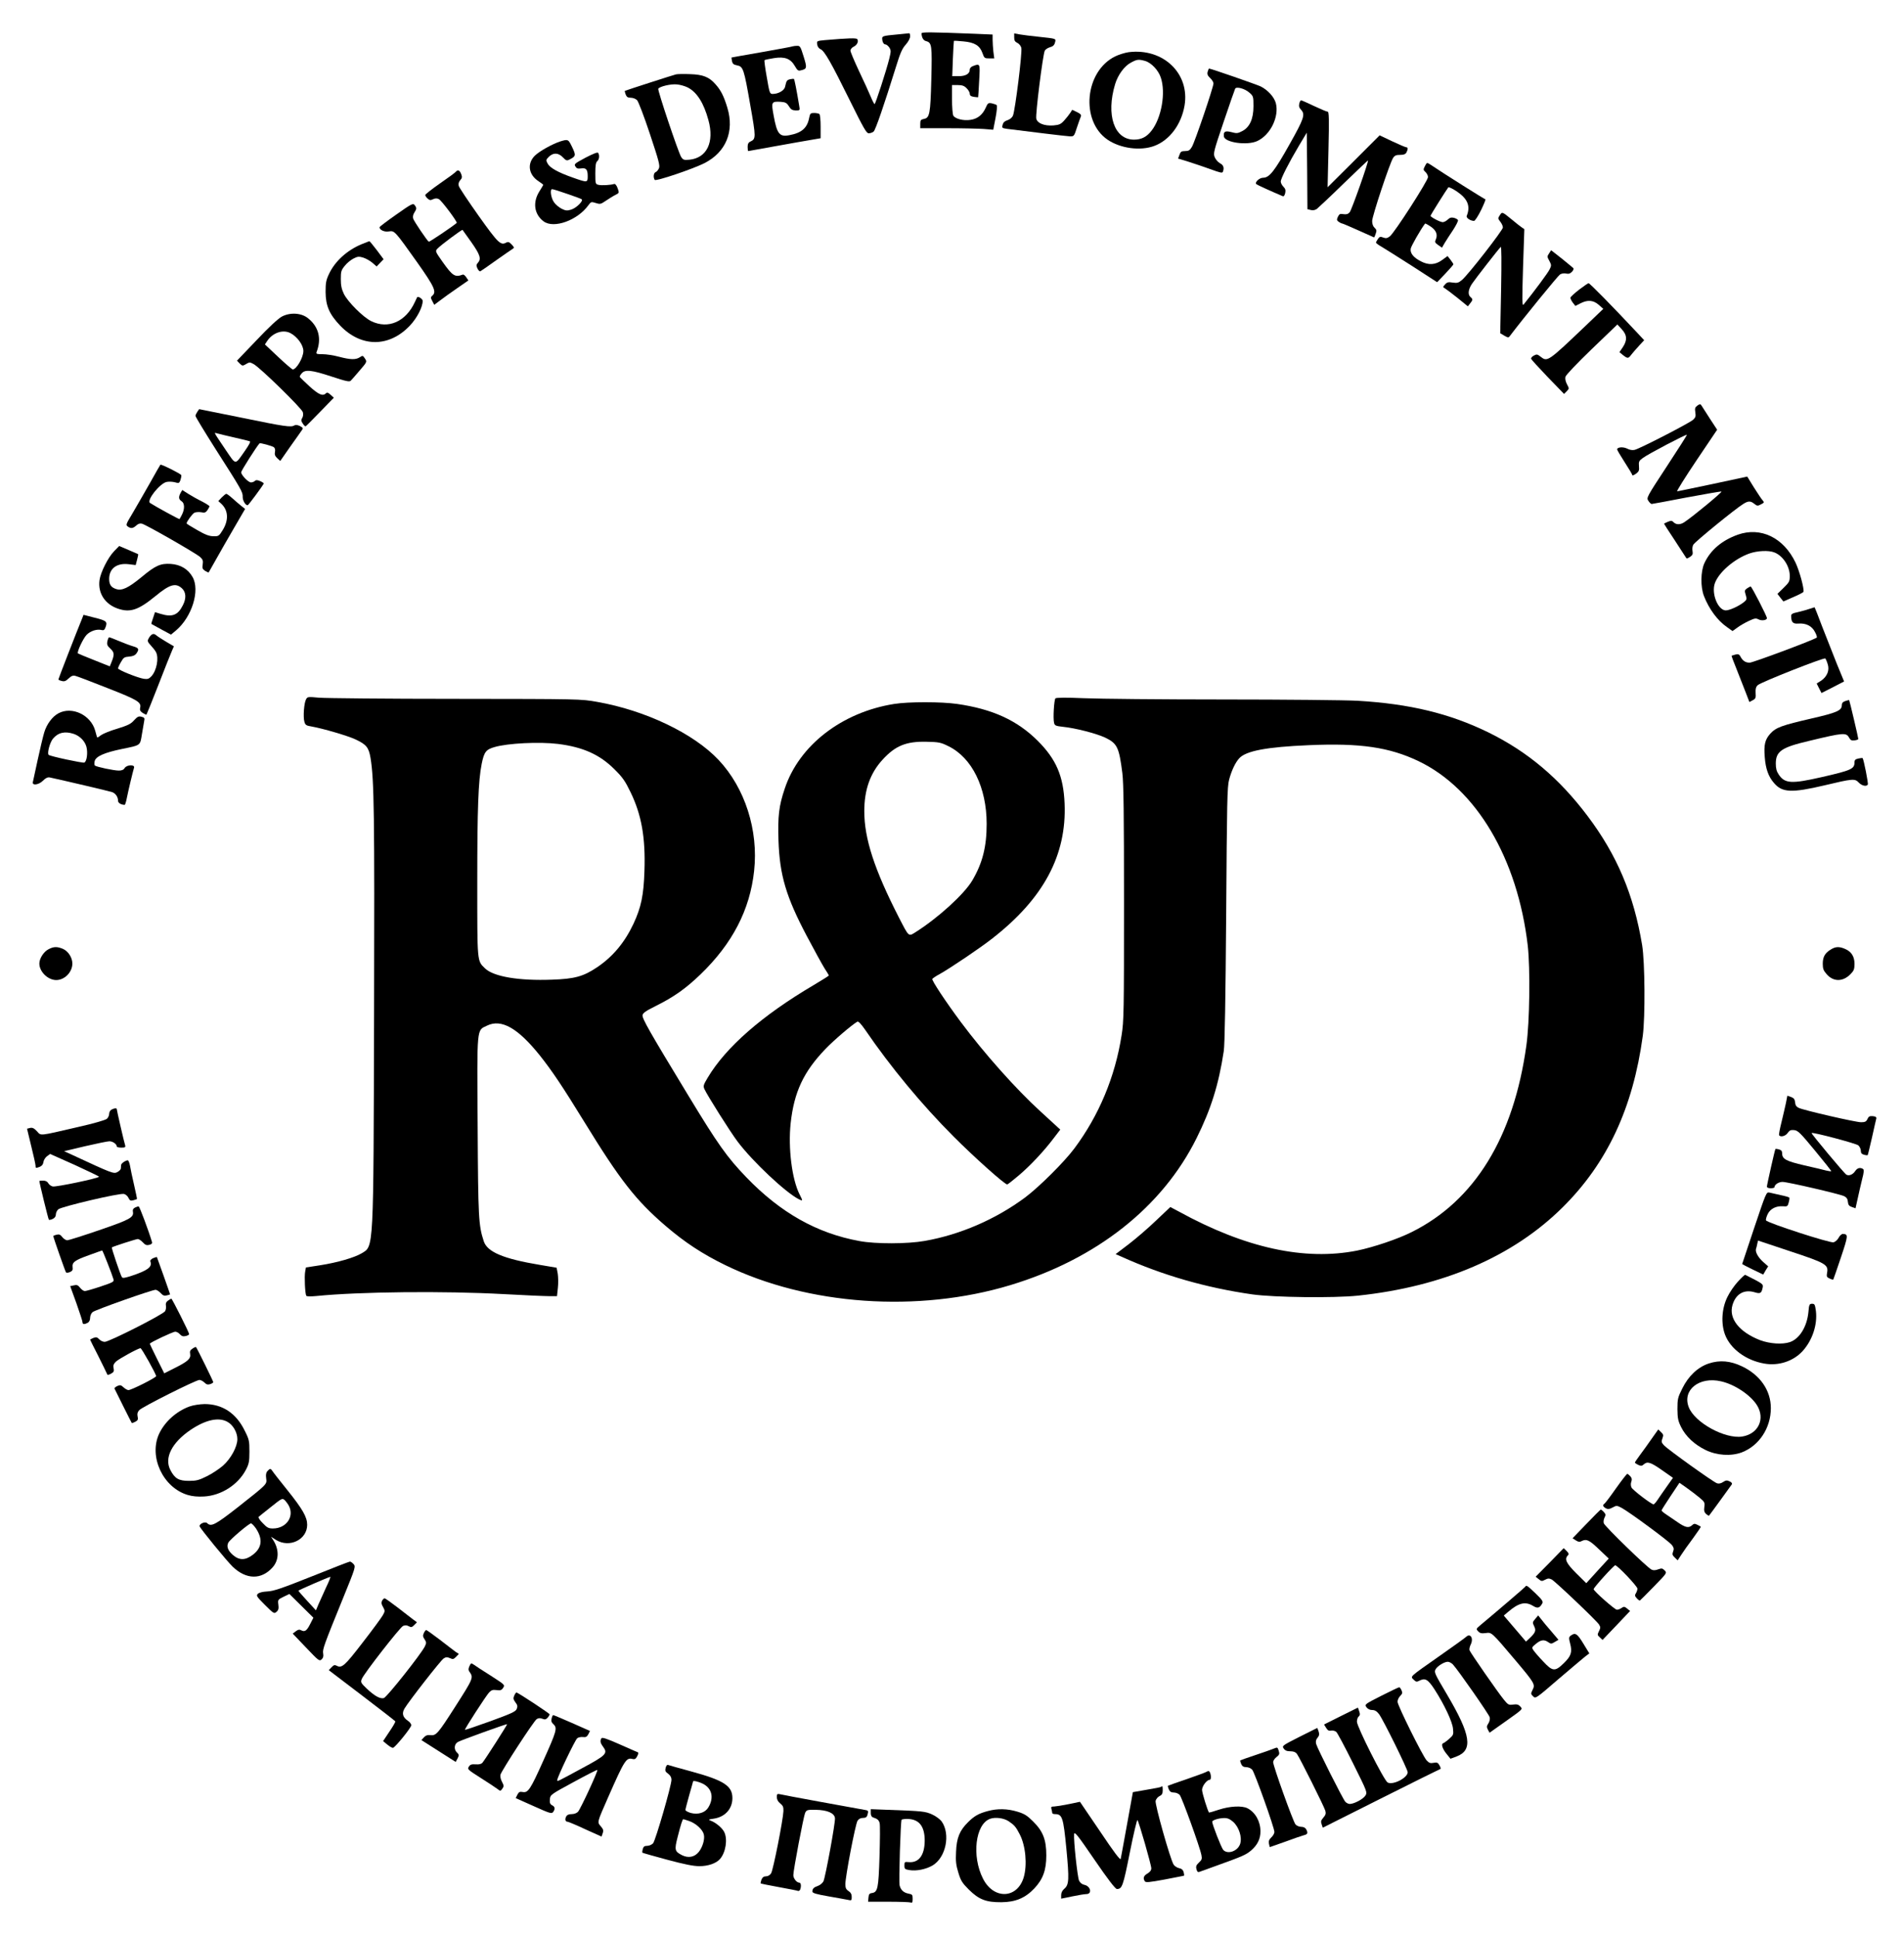 <?xml version="1.0" standalone="no"?>
<!DOCTYPE svg PUBLIC "-//W3C//DTD SVG 20010904//EN" "http://www.w3.org/TR/2001/REC-SVG-20010904/DTD/svg10.dtd">
<svg version="1.0" xmlns="http://www.w3.org/2000/svg"
  width="1500pt" height="1526pt" viewBox="0 0 1500 1526"
  preserveAspectRatio="xMidYMid meet">

  <g transform="translate(0,1526) scale(0.1,-0.1)"
    fill="currentColor" stroke="none">
    <path
      d="M7260 14997 c1 -32 14 -56 36 -61 45 -12 48 -32 41 -303 -7 -273 -13
-301 -59 -310 -24 -5 -28 -10 -28 -39 l0 -34 213 0 c118 0 247 -3 288 -6 l74
-6 18 93 c10 51 14 96 9 101 -4 4 -21 10 -38 14 -28 5 -32 3 -49 -36 -25 -55
-64 -86 -119 -94 -55 -9 -122 8 -136 34 -5 10 -10 68 -10 129 l0 111 45 0 c35
0 52 -6 70 -25 14 -13 25 -33 25 -43 0 -15 9 -21 33 -25 17 -2 33 -4 33 -3 1
0 4 58 8 129 8 138 8 138 -48 117 -15 -5 -26 -17 -26 -28 0 -33 -32 -52 -87
-52 l-51 0 5 138 c3 75 7 138 8 140 2 2 35 0 75 -4 89 -8 129 -33 150 -92 14
-40 17 -42 54 -42 l39 0 -7 53 c-3 28 -6 71 -6 93 l0 42 -142 6 c-354 14 -418
14 -418 3z" />
    <path
      d="M7053 14987 c-88 -8 -103 -12 -103 -28 0 -28 11 -49 26 -49 7 0 21
-11 30 -24 14 -23 14 -30 0 -88 -25 -99 -109 -358 -116 -358 -3 0 -17 26 -30
58 -13 31 -54 122 -92 201 -37 79 -68 152 -68 162 0 11 11 24 25 31 26 12 41
41 29 59 -6 11 -66 9 -255 -7 -65 -6 -65 -7 -61 -34 2 -17 13 -32 27 -38 31
-14 82 -103 232 -407 107 -216 129 -255 147 -255 12 0 29 6 38 13 15 11 84
213 178 515 32 105 49 142 76 171 20 23 34 49 34 65 0 14 -3 25 -7 24 -5 0
-54 -6 -110 -11z" />
    <path
      d="M7990 14965 c0 -24 6 -34 25 -43 13 -6 28 -24 31 -39 9 -33 -49 -497
-66 -534 -7 -16 -25 -30 -43 -36 -21 -6 -33 -17 -38 -35 -7 -26 -5 -27 34 -33
164 -21 468 -58 495 -59 33 -1 34 0 56 69 13 39 27 78 31 87 5 13 -2 21 -30
35 l-38 18 -16 -25 c-9 -14 -30 -40 -47 -59 -26 -29 -39 -35 -85 -39 -71 -5
-126 16 -135 53 -8 31 52 508 67 536 5 10 24 22 41 27 23 6 34 16 39 36 9 33
14 31 -125 46 -61 6 -129 15 -153 19 l-43 8 0 -32z" />
    <path
      d="M6245 14895 c-5 -3 -116 -23 -245 -46 -129 -22 -236 -42 -237 -42 -1
-1 1 -14 4 -29 4 -20 12 -28 40 -33 48 -9 54 -27 104 -314 45 -255 45 -265 1
-286 -16 -7 -22 -19 -22 -42 0 -18 2 -33 5 -33 3 0 101 18 217 39 117 21 245
44 283 50 l70 12 0 92 c0 51 -4 95 -10 99 -5 4 -24 8 -41 8 -29 0 -32 -4 -39
-37 -15 -81 -59 -120 -157 -138 -77 -15 -97 10 -123 154 -20 108 -18 113 55
109 38 -3 48 -8 65 -35 16 -26 27 -32 54 -33 33 0 34 0 27 38 -20 122 -37 206
-41 210 -2 2 -16 1 -30 -2 -26 -7 -29 -10 -40 -59 -6 -30 -53 -57 -98 -57 -22
0 -25 6 -46 131 -13 71 -21 133 -18 135 3 3 36 10 74 16 86 14 132 -4 166 -64
19 -33 26 -38 47 -32 48 11 49 19 21 109 -24 77 -28 85 -51 84 -14 0 -29 -2
-35 -4z" />
    <path
      d="M8892 14849 c-29 -4 -77 -19 -106 -33 -240 -117 -276 -508 -61 -656
101 -69 259 -91 370 -49 119 45 211 167 237 317 43 253 -168 455 -440 421z
m129 -69 c49 -14 105 -73 124 -131 40 -119 6 -316 -72 -417 -38 -50 -80 -72
-139 -72 -156 0 -222 194 -149 437 22 73 73 143 125 170 48 26 60 27 111 13z" />
    <path
      d="M9514 14695 c-5 -20 0 -31 20 -50 14 -13 26 -32 26 -42 0 -29 -148
-465 -170 -500 -16 -27 -26 -33 -54 -33 -29 0 -36 -5 -44 -30 l-11 -29 82 -25
c45 -14 123 -41 174 -59 76 -28 93 -32 97 -20 12 31 5 53 -23 67 -15 8 -34 30
-41 47 -13 30 -9 46 71 282 46 137 87 253 90 259 11 18 78 -1 112 -32 31 -27
32 -31 32 -107 0 -100 -30 -166 -89 -196 -34 -18 -44 -19 -84 -8 -50 13 -65 5
-60 -34 7 -48 184 -73 263 -36 104 48 174 193 146 299 -13 48 -63 103 -119
131 -31 15 -393 141 -407 141 -2 0 -7 -11 -11 -25z" />
    <path
      d="M5325 14674 c-15 -3 -387 -123 -403 -130 -1 -1 2 -13 7 -28 8 -20 17
-26 41 -26 16 0 38 -8 49 -19 10 -10 56 -130 101 -266 70 -210 81 -251 71
-271 -6 -14 -18 -27 -26 -30 -16 -6 -20 -41 -7 -61 8 -13 299 85 392 132 169
86 237 250 180 437 -27 90 -51 137 -92 183 -51 59 -100 78 -203 81 -49 2 -99
1 -110 -2z m93 -103 c72 -37 126 -121 163 -257 48 -174 -12 -298 -149 -312
-44 -4 -50 -2 -66 22 -22 35 -187 526 -180 537 10 18 100 39 146 34 26 -2 64
-13 86 -24z" />
    <path
      d="M10236 14444 c-5 -20 -1 -33 15 -50 33 -36 22 -69 -93 -273 -116
-207 -158 -261 -206 -261 -31 0 -70 -37 -54 -51 5 -5 114 -55 209 -95 6 -3 14
7 18 25 5 23 1 35 -14 50 -12 12 -21 30 -21 41 0 23 63 147 145 285 l60 100 3
-301 2 -302 26 -6 c17 -5 34 -1 48 8 11 9 107 98 211 200 105 101 191 183 192
182 7 -7 -129 -392 -144 -408 -13 -15 -26 -18 -49 -15 -27 5 -33 1 -44 -21
-10 -22 -9 -28 6 -39 10 -7 22 -13 26 -13 5 0 63 -25 130 -55 66 -30 122 -55
123 -55 2 0 8 13 13 29 9 24 7 32 -9 47 -12 11 -19 30 -19 53 0 39 139 457
165 497 12 19 24 24 55 24 29 0 42 5 50 19 13 25 13 41 -1 41 -6 0 -56 21
-111 47 l-99 47 -205 -205 -205 -204 7 298 c6 239 4 297 -6 297 -7 0 -55 20
-108 45 -52 25 -98 45 -102 45 -4 0 -11 -12 -14 -26z" />
    <path
      d="M4414 14146 c-62 -20 -165 -77 -201 -113 -62 -62 -49 -149 29 -200
21 -14 38 -27 38 -29 0 -1 -14 -26 -32 -54 -53 -86 -39 -179 35 -234 80 -59
267 8 353 128 20 27 22 28 57 17 34 -11 40 -10 79 17 24 16 57 37 75 46 32 16
32 16 19 53 -9 24 -19 36 -27 34 -28 -9 -100 -13 -124 -7 -24 6 -25 9 -25 90
0 62 4 87 15 96 16 13 20 48 7 66 -4 7 -39 -7 -99 -38 -86 -46 -92 -51 -80
-69 9 -16 19 -19 43 -16 41 7 54 -8 54 -60 0 -52 -1 -53 -117 -12 -117 41
-181 77 -199 111 -14 26 -13 30 10 53 35 34 75 33 111 -5 24 -25 31 -27 49
-18 53 27 55 33 24 98 -31 64 -32 65 -94 46z m54 -413 c59 -20 111 -39 115
-43 14 -13 -43 -69 -83 -81 -32 -10 -44 -9 -76 7 -21 11 -49 34 -61 53 -23 34
-32 101 -13 101 6 0 59 -16 118 -37z" />
    <path
      d="M11226 13952 c-14 -27 -14 -31 4 -47 11 -10 20 -28 20 -40 0 -28
-266 -442 -301 -467 -20 -15 -30 -17 -52 -9 -22 9 -29 7 -42 -12 -8 -12 -15
-25 -15 -28 0 -4 21 -20 48 -35 26 -15 134 -84 241 -152 l193 -125 64 67 c35
37 64 70 64 74 0 4 -11 20 -23 36 l-23 29 -44 -32 c-52 -38 -106 -41 -165 -10
-60 30 -88 66 -81 101 4 21 78 151 113 197 1 2 21 -8 43 -23 44 -29 58 -64 42
-101 -10 -21 -8 -27 18 -45 l30 -21 22 38 c13 21 42 67 66 102 23 36 41 70 38
77 -2 6 -17 14 -31 18 -21 5 -33 2 -49 -13 -12 -12 -30 -21 -40 -21 -20 0 -96
40 -96 50 0 7 127 208 140 224 5 4 36 -11 70 -34 83 -57 106 -114 75 -191 -6
-15 29 -39 58 -39 7 0 32 38 55 85 23 47 38 85 34 85 -6 0 -321 198 -434 274
-27 17 -27 17 -42 -12z" />
    <path
      d="M3592 13908 c-6 -8 -62 -49 -126 -93 -63 -44 -115 -85 -116 -91 0 -6
8 -19 19 -28 15 -14 23 -15 43 -5 19 8 31 8 46 0 22 -12 147 -179 140 -187
-22 -21 -214 -151 -220 -148 -14 9 -116 160 -123 182 -4 15 -1 32 9 47 19 30
20 36 3 59 -13 17 -23 12 -145 -74 -73 -51 -132 -96 -132 -100 0 -21 38 -39
73 -33 46 7 46 6 224 -244 137 -194 154 -233 118 -263 -13 -11 -13 -16 1 -42
l15 -29 47 35 c26 20 86 63 134 96 l88 61 -17 25 c-9 14 -21 23 -27 21 -62
-23 -80 -12 -162 104 -55 78 -56 81 -38 100 23 26 194 153 198 148 2 -2 33
-46 70 -98 68 -97 79 -130 51 -161 -13 -14 -14 -22 -4 -44 7 -15 17 -25 23
-23 6 3 62 41 124 86 63 44 121 85 130 90 15 9 14 12 -7 35 -19 20 -27 23 -43
15 -44 -24 -64 -4 -218 212 -82 116 -153 222 -156 235 -4 17 0 31 12 45 14 15
16 25 8 46 -11 31 -27 39 -42 21z" />
    <path
      d="M11816 13565 c-16 -24 -16 -27 4 -52 11 -14 20 -34 20 -45 0 -21
-273 -372 -322 -413 -27 -23 -38 -26 -73 -21 -34 6 -45 3 -60 -14 -19 -21 -19
-22 -1 -32 10 -6 55 -40 99 -75 l81 -66 18 23 c22 27 22 34 3 50 -23 19 -18
61 12 105 26 39 206 270 226 290 6 7 7 -109 3 -335 l-7 -345 32 -19 c28 -16
34 -17 43 -4 109 144 380 476 396 486 12 8 34 11 49 7 20 -4 32 0 46 15 11 12
15 24 9 29 -5 5 -46 38 -91 75 l-83 65 -16 -25 c-16 -23 -16 -27 2 -59 17 -32
17 -37 2 -67 -12 -26 -118 -169 -205 -277 -12 -15 -12 38 -4 300 l10 294 -22
15 c-12 8 -46 35 -77 61 -76 62 -76 62 -94 34z" />
    <path
      d="M2848 13336 c-115 -48 -210 -135 -256 -234 -23 -48 -27 -70 -27 -142
1 -109 29 -175 116 -266 166 -172 386 -171 549 2 56 60 100 145 100 194 0 15
-37 40 -44 28 -1 -1 -9 -19 -18 -38 -71 -154 -209 -215 -343 -150 -64 31 -184
151 -216 215 -18 38 -24 66 -24 117 0 59 3 70 31 104 16 21 47 46 68 57 33 17
43 18 77 8 22 -7 54 -25 73 -41 l33 -29 27 28 28 29 -53 71 c-30 39 -56 71
-59 71 -3 -1 -31 -11 -62 -24z" />
    <path
      d="M12440 12978 c-36 -28 -66 -56 -68 -62 -1 -7 7 -24 18 -39 l21 -27
39 20 c58 30 102 26 145 -11 l36 -32 -138 -132 c-301 -287 -302 -287 -357
-244 -24 19 -30 20 -52 8 -14 -7 -23 -18 -22 -25 2 -6 61 -71 131 -144 l129
-133 21 21 c20 21 20 22 2 55 -11 21 -16 43 -12 59 4 15 89 104 208 219 l201
193 34 -37 c43 -46 45 -88 8 -143 l-26 -38 28 -23 c37 -29 42 -29 67 5 12 15
39 46 61 70 l39 42 -54 58 c-194 207 -375 392 -384 391 -5 0 -39 -24 -75 -51z" />
    <path
      d="M2220 12766 c-28 -15 -104 -85 -199 -186 l-154 -161 21 -22 c21 -20
23 -21 50 -5 27 16 31 16 60 0 51 -27 381 -350 388 -379 4 -15 2 -35 -5 -45
-10 -16 -9 -24 4 -44 9 -14 19 -24 23 -22 4 2 55 53 114 114 l108 111 -25 23
c-20 18 -28 21 -37 12 -25 -25 -57 -11 -130 55 -40 37 -74 70 -76 74 -2 4 5
17 15 28 27 32 77 27 235 -25 116 -38 142 -44 152 -32 7 7 39 43 70 80 58 67
58 68 41 94 -16 24 -18 25 -40 10 -32 -21 -74 -20 -165 4 -41 11 -99 20 -129
20 -45 0 -52 2 -47 17 41 105 17 199 -67 266 -53 43 -141 48 -207 13z m68
-130 c54 -28 102 -94 102 -141 0 -52 -55 -146 -84 -145 -6 1 -58 45 -115 99
l-104 98 18 27 c43 65 124 93 183 62z" />
    <path
      d="M13372 12065 c-18 -13 -21 -22 -16 -53 5 -30 2 -41 -18 -59 -27 -25
-420 -228 -461 -237 -17 -4 -39 0 -58 10 -31 16 -79 12 -79 -6 0 -5 27 -51 60
-102 33 -51 60 -96 60 -101 0 -5 13 1 28 11 24 18 27 26 24 60 -3 35 0 42 30
64 41 31 348 192 348 183 0 -4 -72 -117 -160 -251 -158 -241 -160 -245 -144
-269 9 -14 21 -25 26 -25 5 0 129 23 274 51 146 27 270 49 276 47 9 -3 -220
-193 -292 -241 -31 -21 -64 -22 -85 -1 -13 14 -20 14 -45 4 -17 -7 -30 -14
-30 -16 0 -2 36 -58 80 -124 44 -67 84 -129 89 -137 8 -15 11 -15 35 0 21 14
24 23 20 46 -3 16 -1 38 6 50 11 22 336 287 395 322 38 24 57 24 86 0 22 -17
26 -18 52 -4 26 13 27 16 14 31 -9 9 -39 55 -69 102 l-53 86 -270 -58 c-149
-31 -275 -58 -282 -58 -6 0 62 109 152 243 l163 242 -57 87 c-31 48 -60 94
-66 103 -9 14 -12 14 -33 0z" />
    <path
      d="M1555 12017 c-8 -12 -15 -27 -15 -33 0 -7 71 -124 158 -261 206 -322
215 -339 214 -376 -1 -29 21 -67 39 -67 6 0 116 149 127 171 1 3 -11 12 -28
19 -23 10 -34 10 -43 1 -6 -6 -19 -11 -30 -11 -21 0 -77 58 -77 80 0 12 124
207 145 228 5 5 100 -21 113 -31 8 -7 12 -21 8 -38 -4 -19 1 -32 18 -48 l24
-22 78 112 c44 61 85 120 92 130 12 16 10 19 -15 33 -19 9 -34 11 -44 5 -26
-16 -72 -10 -412 60 l-338 68 -14 -20z m290 -203 c61 -14 116 -27 123 -30 8
-2 -6 -29 -39 -76 -80 -114 -67 -115 -151 8 -100 149 -95 138 -67 130 13 -4
74 -18 134 -32z" />
    <path
      d="M1180 11453 c-46 -82 -108 -188 -137 -238 -50 -83 -53 -90 -37 -102
25 -18 41 -16 67 7 15 14 29 19 45 15 33 -8 429 -235 459 -263 21 -19 24 -30
20 -58 -5 -29 -2 -37 19 -51 14 -8 26 -14 28 -12 1 2 27 47 56 99 29 52 93
164 142 248 l89 153 -28 22 c-15 12 -47 39 -69 59 -23 21 -46 38 -51 38 -5 0
-21 -13 -36 -28 l-27 -29 21 -19 c58 -52 63 -131 12 -212 -28 -45 -31 -47 -74
-46 -33 1 -64 13 -126 49 -46 26 -83 49 -83 52 0 14 44 74 61 84 11 5 34 7 53
4 28 -6 36 -3 50 16 9 13 16 27 16 31 0 4 -27 21 -59 38 -33 16 -81 43 -108
60 l-47 30 -13 -22 c-18 -33 -16 -51 7 -66 25 -15 26 -61 4 -105 -9 -18 -18
-34 -20 -36 -2 -3 -189 99 -232 127 -30 20 78 156 132 166 17 3 46 2 64 -3 30
-9 34 -8 43 16 5 15 9 33 7 40 -2 10 -147 83 -164 83 -1 0 -39 -66 -84 -147z" />
    <path
      d="M13690 11048 c-125 -45 -215 -121 -263 -225 -29 -64 -31 -186 -3
-258 39 -101 107 -194 183 -246 l42 -30 39 28 c21 16 62 39 90 52 45 21 55 23
76 12 24 -13 66 -7 66 10 0 16 -120 249 -128 249 -4 0 -17 -7 -29 -15 -19 -13
-20 -19 -10 -51 10 -33 9 -38 -13 -56 -43 -35 -121 -69 -148 -66 -60 7 -109
132 -83 211 29 87 154 195 273 237 63 22 151 26 195 9 68 -25 123 -109 123
-185 0 -44 -4 -51 -49 -95 l-48 -47 23 -30 24 -30 77 34 c43 18 79 37 81 42 7
23 -31 163 -62 229 -94 198 -274 285 -456 221z" />
    <path
      d="M899 10918 c-48 -49 -107 -167 -115 -228 -14 -103 44 -191 147 -225
95 -32 160 -10 293 99 114 94 160 107 210 61 32 -30 35 -79 6 -134 -39 -77
-83 -94 -173 -67 l-46 14 -15 -46 c-9 -25 -15 -46 -13 -47 1 -1 36 -20 78 -43
l76 -41 41 34 c125 107 189 315 129 420 -35 62 -95 98 -172 103 -80 5 -120
-12 -230 -104 -105 -86 -154 -109 -200 -94 -40 13 -55 35 -55 80 0 81 59 126
151 116 l58 -7 11 42 c6 22 10 42 8 44 -2 1 -36 16 -76 33 l-73 31 -40 -41z" />
    <path
      d="M14259 10465 c-20 -7 -61 -19 -92 -26 -48 -10 -57 -16 -56 -33 1 -48
14 -61 56 -58 61 5 108 -19 132 -67 12 -22 18 -42 13 -44 -39 -24 -503 -197
-528 -197 -33 0 -56 15 -74 51 -8 15 -17 18 -38 13 -15 -4 -28 -8 -30 -9 -2
-2 17 -52 41 -111 24 -60 56 -142 71 -181 l28 -73 26 14 c23 12 26 19 23 58
-2 33 3 48 17 61 26 24 523 220 532 210 4 -4 13 -24 19 -45 16 -48 -5 -98 -52
-130 l-35 -22 19 -38 19 -37 89 45 89 46 -58 141 c-31 78 -83 210 -115 292
-31 83 -58 151 -59 151 0 1 -17 -4 -37 -11z" />
    <path
      d="M650 10396 c-50 -122 -190 -483 -190 -488 0 -3 12 -9 26 -12 21 -6
33 -1 55 20 21 20 34 25 53 20 14 -3 129 -47 255 -97 238 -93 266 -111 255
-155 -4 -17 1 -27 20 -40 15 -9 28 -15 30 -13 2 2 45 108 94 234 49 127 97
247 106 267 l16 37 -63 37 c-34 20 -70 44 -79 52 -20 17 -40 6 -59 -31 -9 -16
-5 -25 19 -51 16 -17 35 -41 41 -53 24 -47 5 -145 -36 -190 -20 -21 -30 -24
-60 -20 -50 8 -203 70 -203 82 0 6 10 28 23 50 20 36 27 40 65 43 29 2 46 10
57 25 23 33 19 43 -27 56 -24 7 -74 26 -112 42 -37 16 -72 29 -76 29 -4 0 -10
-14 -14 -31 -5 -26 -1 -36 24 -59 32 -30 33 -46 6 -112 l-11 -27 -123 49 c-68
27 -126 51 -128 53 -10 10 41 118 68 146 30 31 82 48 119 38 15 -4 23 1 30 21
17 45 9 53 -84 76 l-89 23 -8 -21z" />
    <path
      d="M2411 9751 c-16 -29 -24 -139 -13 -176 7 -26 14 -31 58 -38 86 -15
288 -74 346 -102 85 -40 103 -63 117 -145 29 -175 32 -445 28 -2025 -5 -1873
-2 -1819 -97 -1877 -57 -34 -189 -73 -330 -95 l-110 -17 -6 -34 c-7 -37 -1
-173 9 -189 4 -6 34 -6 79 -2 337 34 1004 41 1478 15 162 -9 323 -16 357 -16
l61 0 7 65 c4 35 3 86 -1 112 l-9 47 -130 22 c-289 48 -417 102 -444 187 -41
126 -44 181 -48 904 -5 797 -9 754 74 794 113 55 243 -19 416 -235 99 -125
178 -243 352 -526 280 -456 404 -615 638 -816 150 -129 291 -222 472 -310 648
-316 1518 -377 2245 -157 678 205 1197 614 1467 1158 113 227 174 421 214 685
8 50 14 408 19 1075 6 888 8 1007 23 1063 19 72 50 137 80 169 53 58 215 89
547 103 406 18 635 -16 864 -125 457 -218 782 -768 862 -1455 20 -182 15 -600
-11 -785 -100 -723 -407 -1223 -903 -1470 -109 -55 -303 -120 -430 -146 -414
-82 -881 20 -1404 307 l-68 36 -112 -106 c-61 -59 -159 -143 -215 -186 l-104
-79 48 -21 c321 -145 664 -244 1028 -296 171 -24 641 -30 833 -10 672 71 1222
308 1613 696 351 348 554 783 631 1350 20 151 17 580 -5 715 -66 398 -198 709
-429 1016 -224 298 -473 508 -783 660 -305 149 -620 225 -1031 249 -93 5 -567
10 -1054 10 -487 0 -982 5 -1100 10 -139 6 -218 5 -225 -1 -11 -11 -20 -158
-11 -193 5 -21 13 -25 68 -31 101 -10 265 -53 334 -85 96 -46 110 -76 136
-280 10 -80 13 -324 13 -1025 0 -850 -1 -929 -19 -1040 -51 -327 -178 -631
-371 -890 -79 -107 -279 -305 -388 -387 -233 -173 -513 -294 -792 -343 -135
-24 -386 -25 -514 -1 -335 61 -622 223 -891 502 -154 160 -225 261 -459 647
-303 499 -363 604 -359 630 2 17 26 34 103 72 146 73 236 137 353 249 252 243
390 509 423 816 35 320 -72 653 -280 874 -197 209 -576 390 -956 457 -129 23
-135 23 -1115 24 -542 0 -1026 5 -1076 9 -88 8 -92 8 -103 -13z m1985 -351
c198 -25 329 -84 445 -200 65 -64 85 -94 127 -181 86 -178 118 -356 109 -619
-6 -192 -26 -287 -86 -416 -70 -149 -164 -261 -288 -344 -107 -72 -177 -91
-354 -97 -262 -10 -461 24 -528 89 -63 61 -61 41 -61 680 0 577 8 799 35 932
19 93 34 112 100 131 105 31 355 43 501 25z" />
    <path
      d="M14538 9738 c-20 -7 -28 -16 -28 -33 0 -42 -40 -59 -236 -104 -238
-55 -283 -71 -328 -121 -41 -46 -51 -86 -43 -184 7 -92 29 -154 73 -204 64
-76 140 -79 399 -18 222 53 238 54 268 22 25 -26 61 -34 72 -16 5 9 -32 197
-41 208 -1 2 -16 1 -33 -3 -24 -5 -31 -12 -31 -30 0 -52 -25 -63 -256 -116
-241 -55 -293 -52 -341 20 -17 25 -23 48 -23 86 0 97 45 128 263 179 274 66
292 67 316 23 10 -18 19 -22 42 -19 16 2 29 7 29 11 0 11 -69 303 -72 306 -2
1 -15 -2 -30 -7z" />
    <path
      d="M7045 9715 c-412 -65 -750 -326 -863 -668 -46 -136 -55 -217 -49
-407 9 -274 60 -445 224 -755 58 -110 121 -224 139 -253 19 -29 34 -54 34 -56
0 -3 -55 -37 -122 -77 -402 -237 -688 -486 -832 -727 -34 -57 -37 -66 -27 -90
25 -54 204 -338 263 -416 118 -156 374 -397 480 -452 34 -17 34 -15 7 38 -60
118 -91 366 -70 561 27 245 101 404 274 584 67 70 209 191 251 215 9 5 29 -17
62 -64 200 -293 448 -592 694 -838 166 -167 405 -380 425 -380 4 0 45 32 91
71 90 76 200 193 278 297 l49 64 -24 22 c-13 12 -73 67 -133 122 -190 173
-443 457 -627 704 -119 160 -231 329 -224 339 3 5 31 24 63 41 89 51 316 204
410 278 403 314 586 656 569 1062 -9 217 -66 349 -212 495 -162 161 -356 250
-635 290 -126 18 -383 18 -495 0z m427 -333 c186 -91 301 -326 301 -612 0
-181 -33 -310 -114 -447 -65 -109 -273 -297 -448 -407 -54 -34 -50 -37 -128
114 -195 381 -274 624 -274 840 0 168 46 299 144 406 101 110 186 145 347 141
96 -2 112 -5 172 -35z" />
    <path
      d="M460 9641 c-47 -25 -93 -86 -112 -152 -9 -30 -32 -126 -51 -214 -19
-88 -36 -167 -38 -175 -8 -30 46 -23 79 10 22 22 38 29 54 26 129 -28 473
-109 492 -116 27 -10 46 -38 46 -68 0 -17 23 -31 52 -32 4 0 12 26 18 58 11
55 45 198 56 235 8 26 -57 24 -74 -3 -8 -14 -23 -20 -46 -20 -39 0 -177 29
-189 40 -4 4 -5 20 -1 35 9 37 78 67 214 95 151 31 143 25 158 116 7 44 15 91
18 105 5 22 2 27 -21 33 -23 6 -32 1 -59 -28 -25 -29 -49 -40 -132 -66 -56
-16 -113 -40 -128 -51 -15 -12 -28 -20 -30 -18 -2 2 -9 26 -16 53 -34 124
-183 195 -290 137z m121 -162 c48 -16 88 -57 100 -102 12 -46 3 -116 -17 -124
-13 -5 -271 50 -281 61 -13 13 10 98 34 127 41 49 94 61 164 38z" />
    <path
      d="M381 7782 c-38 -20 -71 -73 -71 -112 0 -64 67 -130 133 -130 66 0
127 62 127 130 0 47 -33 98 -75 116 -46 19 -73 18 -114 -4z" />
    <path
      d="M14424 7781 c-47 -28 -64 -59 -64 -113 0 -39 6 -54 31 -82 52 -60
126 -61 186 -1 28 28 33 40 33 83 0 58 -25 97 -76 118 -45 19 -73 18 -110 -5z" />
    <path
      d="M14070 6572 c-7 -31 -22 -99 -35 -151 -13 -52 -22 -98 -19 -103 11
-18 52 -7 68 18 14 20 24 25 51 22 29 -3 48 -21 164 -162 72 -87 130 -160 128
-162 -2 -2 -19 1 -38 5 -19 5 -96 24 -173 41 -146 34 -176 50 -176 95 0 18 -7
26 -25 31 -14 4 -27 5 -28 3 -5 -7 -67 -283 -67 -296 0 -8 13 -13 30 -13 17 0
30 4 30 9 0 20 33 41 63 41 40 0 448 -95 485 -112 20 -10 28 -22 30 -45 2 -24
10 -34 32 -41 l28 -10 17 76 c9 42 25 111 35 152 15 57 16 76 7 82 -22 14 -45
8 -61 -16 -18 -28 -49 -41 -70 -29 -16 9 -279 324 -274 328 8 9 350 -82 368
-97 11 -10 20 -29 20 -43 0 -18 7 -26 25 -31 14 -4 27 -5 29 -3 2 2 17 65 34
139 16 74 32 142 34 150 2 10 -6 16 -28 18 -24 2 -33 -2 -42 -23 -9 -20 -19
-25 -50 -25 -43 0 -451 94 -491 113 -19 9 -27 21 -29 44 -2 24 -10 34 -32 42
l-29 10 -11 -57z" />
    <path
      d="M878 6519 c-10 -5 -18 -20 -18 -33 0 -13 -8 -30 -18 -39 -11 -10
-108 -38 -233 -66 -307 -71 -284 -69 -318 -32 -23 24 -35 30 -54 26 l-24 -6
33 -137 c19 -75 34 -145 34 -154 0 -21 1 -21 34 -9 16 7 26 19 28 37 2 15 14
35 28 46 l25 18 193 -86 c105 -48 192 -90 192 -93 0 -12 -340 -83 -365 -77
-13 3 -29 15 -35 26 -7 13 -21 20 -40 20 -17 0 -30 -1 -30 -3 0 -13 70 -301
75 -305 3 -3 16 0 30 6 16 8 25 20 25 35 0 13 8 31 19 41 23 21 485 130 518
121 13 -3 29 -17 35 -31 10 -21 16 -24 37 -19 14 4 28 8 30 10 1 2 -9 52 -23
112 -14 59 -28 127 -32 151 -4 23 -12 42 -18 42 -18 -1 -51 -24 -52 -37 -1 -7
-2 -20 -2 -28 -1 -8 -14 -21 -28 -28 -28 -15 -41 -10 -349 133 l-70 32 165 39
c91 21 177 39 192 39 26 0 58 -22 58 -41 0 -5 16 -9 36 -9 29 0 34 3 30 18 -8
23 -66 275 -66 285 0 10 -22 8 -42 -4z" />
    <path
      d="M13820 5588 c-52 -155 -95 -284 -95 -285 0 -1 37 -21 83 -43 l83 -40
19 33 20 32 -40 35 c-39 35 -63 78 -56 102 3 7 7 25 10 40 l6 26 252 -84 c282
-93 304 -106 292 -170 -5 -29 -3 -35 20 -45 14 -7 27 -10 29 -8 2 2 28 80 60
174 58 173 59 184 15 185 -10 0 -24 -13 -33 -30 -8 -16 -26 -32 -40 -36 -28
-7 -525 154 -532 173 -3 6 3 28 13 49 20 42 66 66 121 62 34 -3 37 0 45 31 5
18 7 35 4 38 -3 3 -33 12 -68 19 -35 8 -74 17 -88 20 -25 5 -26 1 -120 -278z" />
    <path
      d="M1064 5748 c-14 -7 -20 -17 -17 -32 9 -46 -23 -63 -265 -146 -128
-44 -242 -80 -252 -80 -10 0 -28 11 -39 25 -15 20 -25 24 -45 19 -14 -3 -26
-8 -26 -11 0 -11 94 -278 100 -286 4 -4 18 -3 32 3 19 9 23 17 20 38 -5 39 17
55 132 96 54 20 100 36 101 36 4 0 79 -191 89 -227 6 -19 -2 -24 -101 -57 -59
-20 -116 -36 -125 -36 -9 0 -26 12 -37 26 -16 21 -26 25 -49 19 l-29 -6 49
-135 c26 -74 48 -141 48 -149 0 -18 14 -19 41 -5 12 7 19 21 19 39 0 15 8 36
19 45 18 17 468 176 497 176 8 0 26 -11 39 -25 18 -20 29 -24 49 -19 14 3 26
7 26 8 0 4 -102 291 -104 294 -2 1 -15 -3 -30 -9 -17 -8 -25 -18 -21 -27 16
-42 -22 -70 -149 -112 -53 -17 -70 -20 -76 -10 -12 19 -83 230 -79 234 9 7
191 66 205 66 8 0 26 -12 39 -26 19 -21 30 -25 51 -20 19 5 25 12 21 24 -27
90 -97 277 -104 278 -4 2 -17 -2 -29 -8z" />
    <path
      d="M13692 5165 c-28 -30 -66 -85 -83 -121 -45 -90 -52 -209 -19 -297 42
-112 165 -203 309 -228 112 -20 228 18 301 97 78 85 119 209 106 317 -7 51
-10 57 -30 57 -21 0 -24 -6 -29 -65 -11 -115 -70 -211 -146 -237 -60 -20 -158
-13 -234 15 -165 64 -250 171 -218 278 26 87 91 124 173 100 45 -14 55 -9 64
34 6 31 8 30 -137 103 -4 1 -29 -22 -57 -53z" />
    <path
      d="M1324 5015 c-15 -10 -20 -22 -17 -39 3 -13 0 -33 -6 -44 -13 -25
-441 -242 -476 -242 -14 0 -33 9 -43 20 -16 17 -24 19 -46 11 -14 -6 -26 -12
-26 -14 0 -2 29 -59 64 -128 34 -68 65 -131 68 -139 4 -13 8 -13 32 -1 22 12
26 19 21 43 -5 21 -1 33 18 52 23 22 176 106 194 106 9 0 123 -204 123 -220 0
-12 -195 -110 -218 -110 -9 0 -26 10 -39 22 -20 18 -26 20 -49 10 -14 -7 -24
-16 -22 -20 4 -9 132 -266 136 -271 1 -2 13 2 27 9 21 11 25 19 19 43 -4 20
-1 34 13 49 22 25 447 238 474 238 10 0 28 -9 40 -21 15 -15 26 -18 45 -12 13
4 24 11 24 16 0 7 -128 268 -136 276 -2 2 -14 -3 -27 -12 -19 -12 -23 -22 -19
-42 7 -37 -19 -60 -119 -110 l-85 -43 -57 114 c-31 63 -57 117 -57 119 0 9
182 95 201 95 10 0 27 -9 37 -21 14 -15 26 -18 46 -13 14 3 26 10 26 15 0 13
-134 279 -140 279 -3 0 -15 -7 -26 -15z" />
    <path
      d="M13463 4520 c-87 -29 -161 -98 -210 -198 -35 -70 -38 -82 -38 -162 1
-73 5 -93 30 -143 36 -72 104 -136 192 -179 88 -43 200 -50 284 -19 137 52
230 192 230 349 0 139 -84 261 -227 329 -93 44 -174 51 -261 23z m96 -141
c107 -24 231 -107 282 -187 68 -108 12 -228 -117 -248 -136 -20 -374 111 -420
232 -52 135 83 243 255 203z" />
    <path
      d="M1493 4181 c-104 -38 -195 -120 -240 -216 -82 -180 31 -423 226 -481
37 -11 78 -15 130 -12 134 8 266 92 328 210 24 46 28 64 28 143 0 85 -2 96
-38 167 -67 137 -176 208 -315 208 -39 -1 -88 -8 -119 -19z m297 -120 c45 -23
80 -84 80 -137 0 -60 -51 -154 -113 -209 -29 -25 -85 -63 -126 -83 -64 -32
-85 -37 -142 -37 -81 0 -112 18 -147 86 -49 94 11 214 157 314 118 80 221 104
291 66z" />
    <path
      d="M13013 3928 c-28 -40 -69 -98 -92 -128 -22 -30 -41 -57 -41 -61 0 -3
12 -11 26 -18 22 -10 30 -9 44 4 28 25 53 18 144 -46 l86 -60 -51 -72 c-28
-40 -61 -87 -72 -104 -12 -18 -26 -33 -30 -33 -17 0 -165 113 -174 133 -6 14
-7 31 -1 46 6 18 4 29 -8 42 -10 11 -20 19 -24 19 -5 0 -44 -51 -89 -114 -44
-63 -85 -117 -91 -121 -16 -10 -12 -23 11 -36 17 -9 28 -7 53 6 31 17 34 17
72 -3 61 -33 375 -264 396 -293 15 -20 17 -31 9 -51 -8 -21 -6 -29 13 -47 l23
-22 28 43 c15 24 57 83 93 131 35 48 63 89 61 91 -2 2 -14 9 -27 15 -20 10
-27 10 -41 -3 -27 -25 -54 -19 -117 25 -33 22 -74 50 -91 62 -18 12 -33 25
-33 29 0 4 32 54 71 113 l70 105 57 -40 c31 -22 77 -57 101 -77 40 -33 43 -39
38 -74 -4 -29 0 -42 14 -55 11 -9 21 -15 23 -13 6 6 172 235 180 247 4 7 -3
17 -18 23 -20 10 -30 9 -51 -5 -16 -11 -34 -15 -48 -10 -29 9 -384 264 -417
298 -21 23 -23 30 -13 56 9 25 8 31 -11 49 l-22 21 -51 -72z" />
    <path
      d="M2107 3672 c-11 -12 -14 -29 -10 -57 6 -48 13 -41 -225 -229 -175
-137 -209 -155 -240 -124 -16 16 -66 -7 -59 -26 9 -22 215 -274 260 -317 107
-103 227 -104 315 -5 51 58 52 140 4 215 l-17 26 39 -25 c107 -66 246 2 246
119 0 60 -35 122 -156 273 -59 73 -112 141 -118 151 -14 21 -19 21 -39 -1z
m169 -274 c44 -85 -21 -178 -126 -178 -34 0 -46 6 -80 42 -23 22 -37 45 -33
49 4 4 48 39 97 78 86 69 90 71 109 54 10 -10 25 -30 33 -45z m-260 -177 c56
-85 48 -153 -24 -208 -59 -45 -107 -45 -157 -2 -40 35 -52 68 -36 98 14 25
161 150 178 151 7 0 24 -18 39 -39z" />
    <path
      d="M12497 3255 l-108 -112 26 -17 c19 -12 30 -14 44 -6 39 20 61 10 138
-64 l77 -73 -89 -97 -88 -97 -79 78 c-79 79 -95 112 -66 141 10 10 7 17 -10
35 l-23 22 -110 -113 -111 -112 24 -19 c20 -17 26 -18 50 -5 23 12 32 12 53 2
29 -16 350 -321 372 -354 13 -21 13 -27 0 -53 -14 -28 -13 -31 7 -49 l21 -20
109 114 108 114 -23 19 c-21 17 -26 17 -44 5 -10 -8 -27 -14 -37 -14 -16 0
-183 147 -183 162 0 13 159 188 170 188 18 0 175 -166 175 -184 0 -9 -5 -25
-12 -36 -10 -15 -9 -23 7 -40 10 -11 21 -19 24 -18 3 2 53 51 111 111 104 107
104 107 84 127 -17 17 -23 18 -51 8 -21 -8 -38 -9 -52 -2 -32 14 -369 341
-376 365 -4 12 -1 32 6 45 10 20 10 27 -6 44 -10 11 -21 19 -24 19 -3 -1 -55
-52 -114 -114z" />
    <path
      d="M2455 2842 c-238 -95 -301 -116 -349 -118 -38 -2 -65 -9 -75 -19 -14
-14 -9 -22 56 -87 70 -70 73 -71 92 -54 15 13 18 26 14 56 -5 38 -4 40 41 62
l46 22 95 -94 94 -93 -25 -49 c-27 -54 -43 -65 -71 -50 -14 8 -25 6 -43 -8
l-24 -18 105 -110 c98 -103 105 -109 122 -94 13 12 17 25 13 47 -6 33 5 64
159 442 97 238 98 243 80 263 -10 11 -23 20 -29 19 -6 0 -141 -53 -301 -117z
m115 -84 c-21 -46 -48 -105 -60 -133 l-21 -50 -69 75 c-38 41 -69 77 -69 80 0
4 234 106 251 109 4 0 -10 -36 -32 -81z" />
    <path
      d="M12016 2761 c-5 -7 -204 -178 -355 -304 -32 -27 -33 -29 -16 -47 14
-15 26 -18 59 -14 48 7 45 10 236 -216 150 -178 156 -189 134 -231 -15 -30
-15 -33 4 -51 19 -20 21 -19 198 134 99 84 194 165 212 179 l33 25 -47 77
c-48 79 -64 89 -98 64 -17 -13 -18 -18 -6 -64 18 -68 7 -99 -51 -155 -68 -67
-88 -65 -162 15 -33 34 -66 73 -75 86 -16 23 -15 25 18 52 39 33 65 36 98 13
20 -14 25 -14 51 2 l29 17 -56 66 c-32 36 -68 80 -80 96 l-24 30 -23 -27 c-22
-26 -23 -29 -9 -57 17 -35 11 -51 -34 -94 l-30 -28 -87 102 -88 103 34 29 c84
72 136 84 197 47 36 -22 52 -17 73 21 7 14 -3 29 -52 76 -67 64 -74 69 -83 54z" />
    <path
      d="M3010 2651 c-7 -15 -6 -27 8 -50 16 -30 16 -32 -3 -66 -11 -19 -82
-116 -159 -215 -140 -182 -163 -203 -204 -181 -15 8 -23 6 -41 -13 l-21 -22
260 -198 c143 -109 262 -201 264 -205 3 -4 -18 -40 -46 -81 l-50 -75 34 -28
c18 -15 38 -26 44 -25 19 5 144 159 144 178 0 10 -11 25 -25 34 -42 28 -51 59
-28 98 36 60 284 378 308 394 18 12 27 12 49 3 24 -11 29 -10 49 10 l22 23
-25 16 c-13 10 -69 52 -124 95 -55 42 -104 77 -108 77 -5 0 -13 -11 -19 -24
-9 -19 -8 -29 6 -49 15 -24 15 -29 2 -56 -30 -61 -300 -401 -323 -407 -30 -8
-75 18 -135 75 -46 44 -49 50 -39 75 15 41 300 406 325 418 16 7 29 7 45 -2
19 -10 26 -9 44 10 l21 21 -30 22 c-16 12 -72 55 -123 95 -51 39 -97 72 -102
72 -5 0 -14 -9 -20 -19z" />
    <path
      d="M11550 2366 c-8 -8 -103 -76 -210 -151 -242 -170 -230 -159 -203
-186 17 -17 24 -19 41 -10 49 26 70 15 123 -66 78 -121 141 -255 146 -310 5
-46 3 -51 -30 -80 -19 -17 -41 -33 -48 -35 -18 -6 -4 -47 30 -87 l28 -35 48
18 c131 50 113 169 -74 486 -100 169 -104 177 -91 201 14 25 68 59 96 59 11 0
30 -10 41 -22 42 -46 284 -393 289 -415 4 -14 -1 -33 -10 -48 -14 -21 -15 -29
-4 -50 l13 -24 120 85 c149 106 142 99 121 123 -13 14 -26 18 -55 14 -35 -5
-40 -2 -73 38 -49 60 -264 370 -271 390 -3 9 2 30 11 48 22 47 -5 89 -38 57z" />
    <path
      d="M3698 2135 c-9 -21 -9 -30 0 -43 34 -47 32 -51 -115 -281 -132 -206
-147 -224 -191 -219 -23 3 -38 -2 -52 -17 l-20 -22 135 -86 135 -86 15 28 c13
25 12 30 -7 48 -24 25 -19 67 11 82 28 15 382 143 386 139 3 -3 -171 -275
-194 -303 -10 -11 -26 -15 -54 -13 -31 2 -42 -1 -53 -18 -14 -20 -9 -24 93
-89 60 -38 119 -77 132 -87 23 -18 24 -18 39 3 13 18 12 24 -3 53 -11 20 -15
42 -12 57 10 34 261 421 285 437 14 9 26 10 45 3 20 -8 28 -6 41 8 9 10 16 22
16 27 0 7 -229 158 -260 172 -4 1 -12 -9 -18 -23 -10 -22 -9 -30 8 -54 17 -21
19 -33 11 -52 -8 -21 -37 -35 -207 -97 -109 -39 -199 -70 -201 -68 -5 4 165
267 190 294 18 19 29 23 59 19 31 -4 40 -1 52 18 15 23 13 24 -97 95 -62 39
-122 78 -134 87 -21 14 -23 14 -35 -12z" />
    <path
      d="M10882 1902 c-131 -67 -132 -67 -117 -90 11 -14 26 -22 45 -22 21 0
36 -9 54 -32 33 -44 226 -435 226 -458 0 -44 -116 -104 -158 -81 -28 15 -242
439 -242 479 0 16 6 35 14 41 11 10 12 19 4 41 l-10 29 -133 -66 -134 -67 16
-26 c12 -20 21 -26 40 -22 13 2 31 -2 41 -11 9 -9 68 -119 131 -246 114 -229
114 -230 97 -256 -19 -28 -87 -64 -122 -65 -11 0 -28 8 -36 18 -19 21 -218
416 -229 454 -5 20 -3 33 11 50 14 17 15 28 8 50 l-10 27 -140 -70 c-136 -69
-139 -71 -125 -92 11 -16 25 -22 52 -22 25 0 41 -6 52 -20 21 -28 214 -414
224 -448 6 -22 3 -33 -15 -54 -19 -22 -22 -32 -14 -53 l9 -27 452 227 c249
125 459 229 467 232 13 4 13 8 1 31 -13 23 -19 26 -47 21 -25 -5 -36 -1 -54
18 -31 33 -230 434 -230 463 0 14 9 34 21 46 18 18 19 25 10 45 -6 13 -14 24
-18 23 -5 0 -68 -30 -141 -67z" />
    <path
      d="M4346 1724 c-5 -20 -2 -32 15 -47 31 -29 24 -54 -81 -287 -101 -226
-120 -254 -162 -246 -23 4 -30 1 -42 -21 l-13 -27 141 -63 c129 -58 142 -62
154 -46 17 24 15 41 -9 53 -16 9 -19 19 -17 47 3 35 5 37 186 135 101 55 185
98 188 96 7 -7 -132 -307 -152 -329 -10 -11 -30 -19 -50 -19 -23 0 -37 -6 -44
-20 -11 -21 -6 -40 11 -40 6 0 69 -26 139 -59 l129 -58 9 26 c8 22 5 32 -15
55 -29 34 -31 26 59 231 129 293 142 312 192 299 17 -4 25 1 36 22 9 17 11 29
5 31 -5 2 -71 30 -144 63 -100 44 -137 57 -143 47 -12 -20 -9 -36 13 -66 39
-53 26 -67 -168 -171 -199 -108 -193 -105 -193 -92 0 22 141 318 158 330 9 7
30 11 45 9 22 -3 31 2 42 22 l13 26 -142 63 c-78 34 -144 62 -148 62 -3 0 -9
-12 -12 -26z" />
    <path
      d="M10035 1486 c-16 -7 -82 -30 -145 -51 -63 -21 -117 -40 -119 -42 -2
-1 1 -14 7 -28 8 -18 19 -25 40 -25 16 0 37 -9 47 -20 19 -21 175 -458 175
-491 0 -11 -11 -30 -24 -42 -18 -17 -23 -30 -19 -50 3 -15 6 -27 7 -27 1 0 56
20 122 43 65 24 131 47 147 51 29 7 33 17 17 47 -7 12 -21 19 -39 19 -15 0
-36 8 -45 19 -18 20 -176 460 -176 491 0 10 12 28 26 39 23 18 26 25 18 50 -9
28 -10 29 -39 17z" />
    <path
      d="M5244 1334 c-6 -22 -2 -31 20 -46 17 -13 26 -29 26 -47 0 -46 -126
-480 -145 -501 -10 -11 -31 -20 -46 -20 -22 0 -30 -6 -35 -25 -4 -14 -5 -28
-3 -29 2 -2 90 -27 194 -55 138 -37 208 -51 255 -51 69 0 132 22 162 56 46 52
62 158 33 214 -16 32 -67 74 -105 88 -22 8 -20 10 22 16 90 13 148 77 148 162
0 96 -67 140 -324 210 -93 25 -174 48 -182 51 -8 3 -16 -5 -20 -23z m292 -124
c73 -36 91 -111 44 -188 -25 -41 -80 -58 -138 -43 -23 7 -42 17 -42 24 0 7 14
59 30 117 17 58 30 106 30 107 0 9 40 0 76 -17z m-105 -295 c53 -19 106 -68
114 -106 9 -38 -11 -102 -41 -138 -33 -40 -81 -49 -130 -25 -59 30 -62 41 -35
146 25 98 38 138 44 138 3 0 24 -7 48 -15z" />
    <path
      d="M9500 1301 c-8 -5 -78 -30 -155 -57 -77 -26 -142 -49 -144 -51 -2 -1
1 -14 7 -28 8 -18 19 -25 40 -25 16 0 36 -8 46 -19 17 -19 160 -413 171 -474
6 -29 3 -38 -20 -59 -21 -20 -25 -30 -19 -52 5 -20 11 -25 23 -21 9 3 72 26
141 51 197 71 226 83 268 119 49 43 72 90 72 149 0 78 -40 150 -102 182 -43
22 -140 17 -225 -11 -42 -14 -77 -24 -78 -23 -11 13 -55 155 -55 179 0 29 37
79 60 79 11 0 13 29 4 54 -7 18 -13 19 -34 7z m215 -392 c46 -41 72 -122 55
-174 -19 -57 -98 -85 -133 -47 -15 16 -87 201 -87 222 0 12 50 28 92 29 28 1
46 -7 73 -30z" />
    <path
      d="M9148 1185 c-2 -3 -54 -13 -114 -23 l-109 -19 -46 -254 c-25 -140
-48 -262 -50 -272 -3 -13 -55 56 -162 216 l-159 234 -86 -18 c-48 -10 -100
-18 -116 -19 -24 0 -28 -3 -22 -22 3 -13 6 -26 6 -30 0 -5 10 -8 23 -8 56 -1
64 -27 88 -272 23 -243 21 -283 -15 -315 -17 -14 -26 -32 -26 -51 l0 -28 88
18 c48 10 97 18 110 18 48 0 35 63 -16 73 -18 4 -33 16 -41 33 -13 29 -44 319
-39 366 3 24 26 -5 161 -202 104 -152 164 -230 176 -230 41 0 49 21 102 288
29 145 56 259 60 255 11 -12 109 -352 109 -380 0 -16 -10 -29 -30 -41 -30 -17
-37 -36 -21 -61 7 -11 33 -9 157 14 82 16 150 29 152 30 2 2 0 14 -3 28 -5 17
-15 27 -35 31 -16 3 -36 16 -44 28 -26 40 -149 476 -142 503 4 14 18 31 31 37
19 9 25 19 25 45 0 33 -2 38 -12 28z" />
    <path
      d="M6120 1104 c0 -19 9 -36 27 -50 21 -17 26 -28 25 -60 -3 -71 -81
-466 -97 -490 -9 -15 -25 -24 -40 -24 -18 0 -28 -8 -36 -26 -5 -15 -8 -28 -6
-30 2 -2 66 -15 143 -29 76 -14 144 -27 151 -30 6 -2 14 3 17 11 10 27 6 54
-7 54 -21 0 -47 34 -47 59 0 41 81 465 93 491 12 23 17 25 84 24 91 -2 147
-26 151 -66 4 -34 -75 -464 -91 -498 -7 -13 -26 -29 -42 -35 -33 -11 -45 -22
-45 -45 0 -12 30 -21 128 -38 70 -12 139 -25 155 -28 25 -6 27 -4 27 24 0 21
-8 35 -25 46 -20 13 -25 25 -25 55 0 60 79 473 96 499 9 14 24 22 43 22 21 0
30 6 35 23 9 34 8 36 -26 41 -75 13 -645 117 -665 123 -20 4 -23 1 -23 -23z" />
    <path
      d="M6860 979 c0 -19 6 -31 18 -35 34 -11 46 -21 52 -45 4 -13 3 -131 -1
-262 -8 -255 -14 -282 -61 -289 -18 -2 -24 -10 -26 -35 l-3 -33 160 0 c87 0
166 -3 175 -6 13 -5 16 1 16 29 0 32 -3 35 -34 41 -37 7 -61 29 -69 66 -7 30
8 508 16 516 3 3 22 6 42 6 95 0 140 -56 140 -172 -1 -115 -47 -176 -128 -168
-30 3 -32 1 -32 -27 0 -27 4 -30 40 -36 54 -9 129 6 181 36 106 62 144 247 72
348 -12 16 -45 41 -74 54 -56 25 -73 27 -356 37 l-128 5 0 -30z" />
    <path
      d="M7782 994 c-72 -19 -107 -39 -156 -88 -66 -65 -90 -124 -94 -233 -4
-74 0 -106 18 -164 19 -63 30 -81 83 -134 79 -78 135 -100 257 -99 110 1 187
33 258 108 69 73 95 145 95 261 0 123 -26 190 -103 266 -47 47 -68 61 -124 78
-78 24 -158 26 -234 5z m164 -80 c46 -31 57 -44 88 -104 46 -89 60 -239 31
-338 -51 -170 -237 -177 -321 -10 -90 177 -60 429 56 471 42 15 108 6 146 -19z" />
  </g>
</svg>